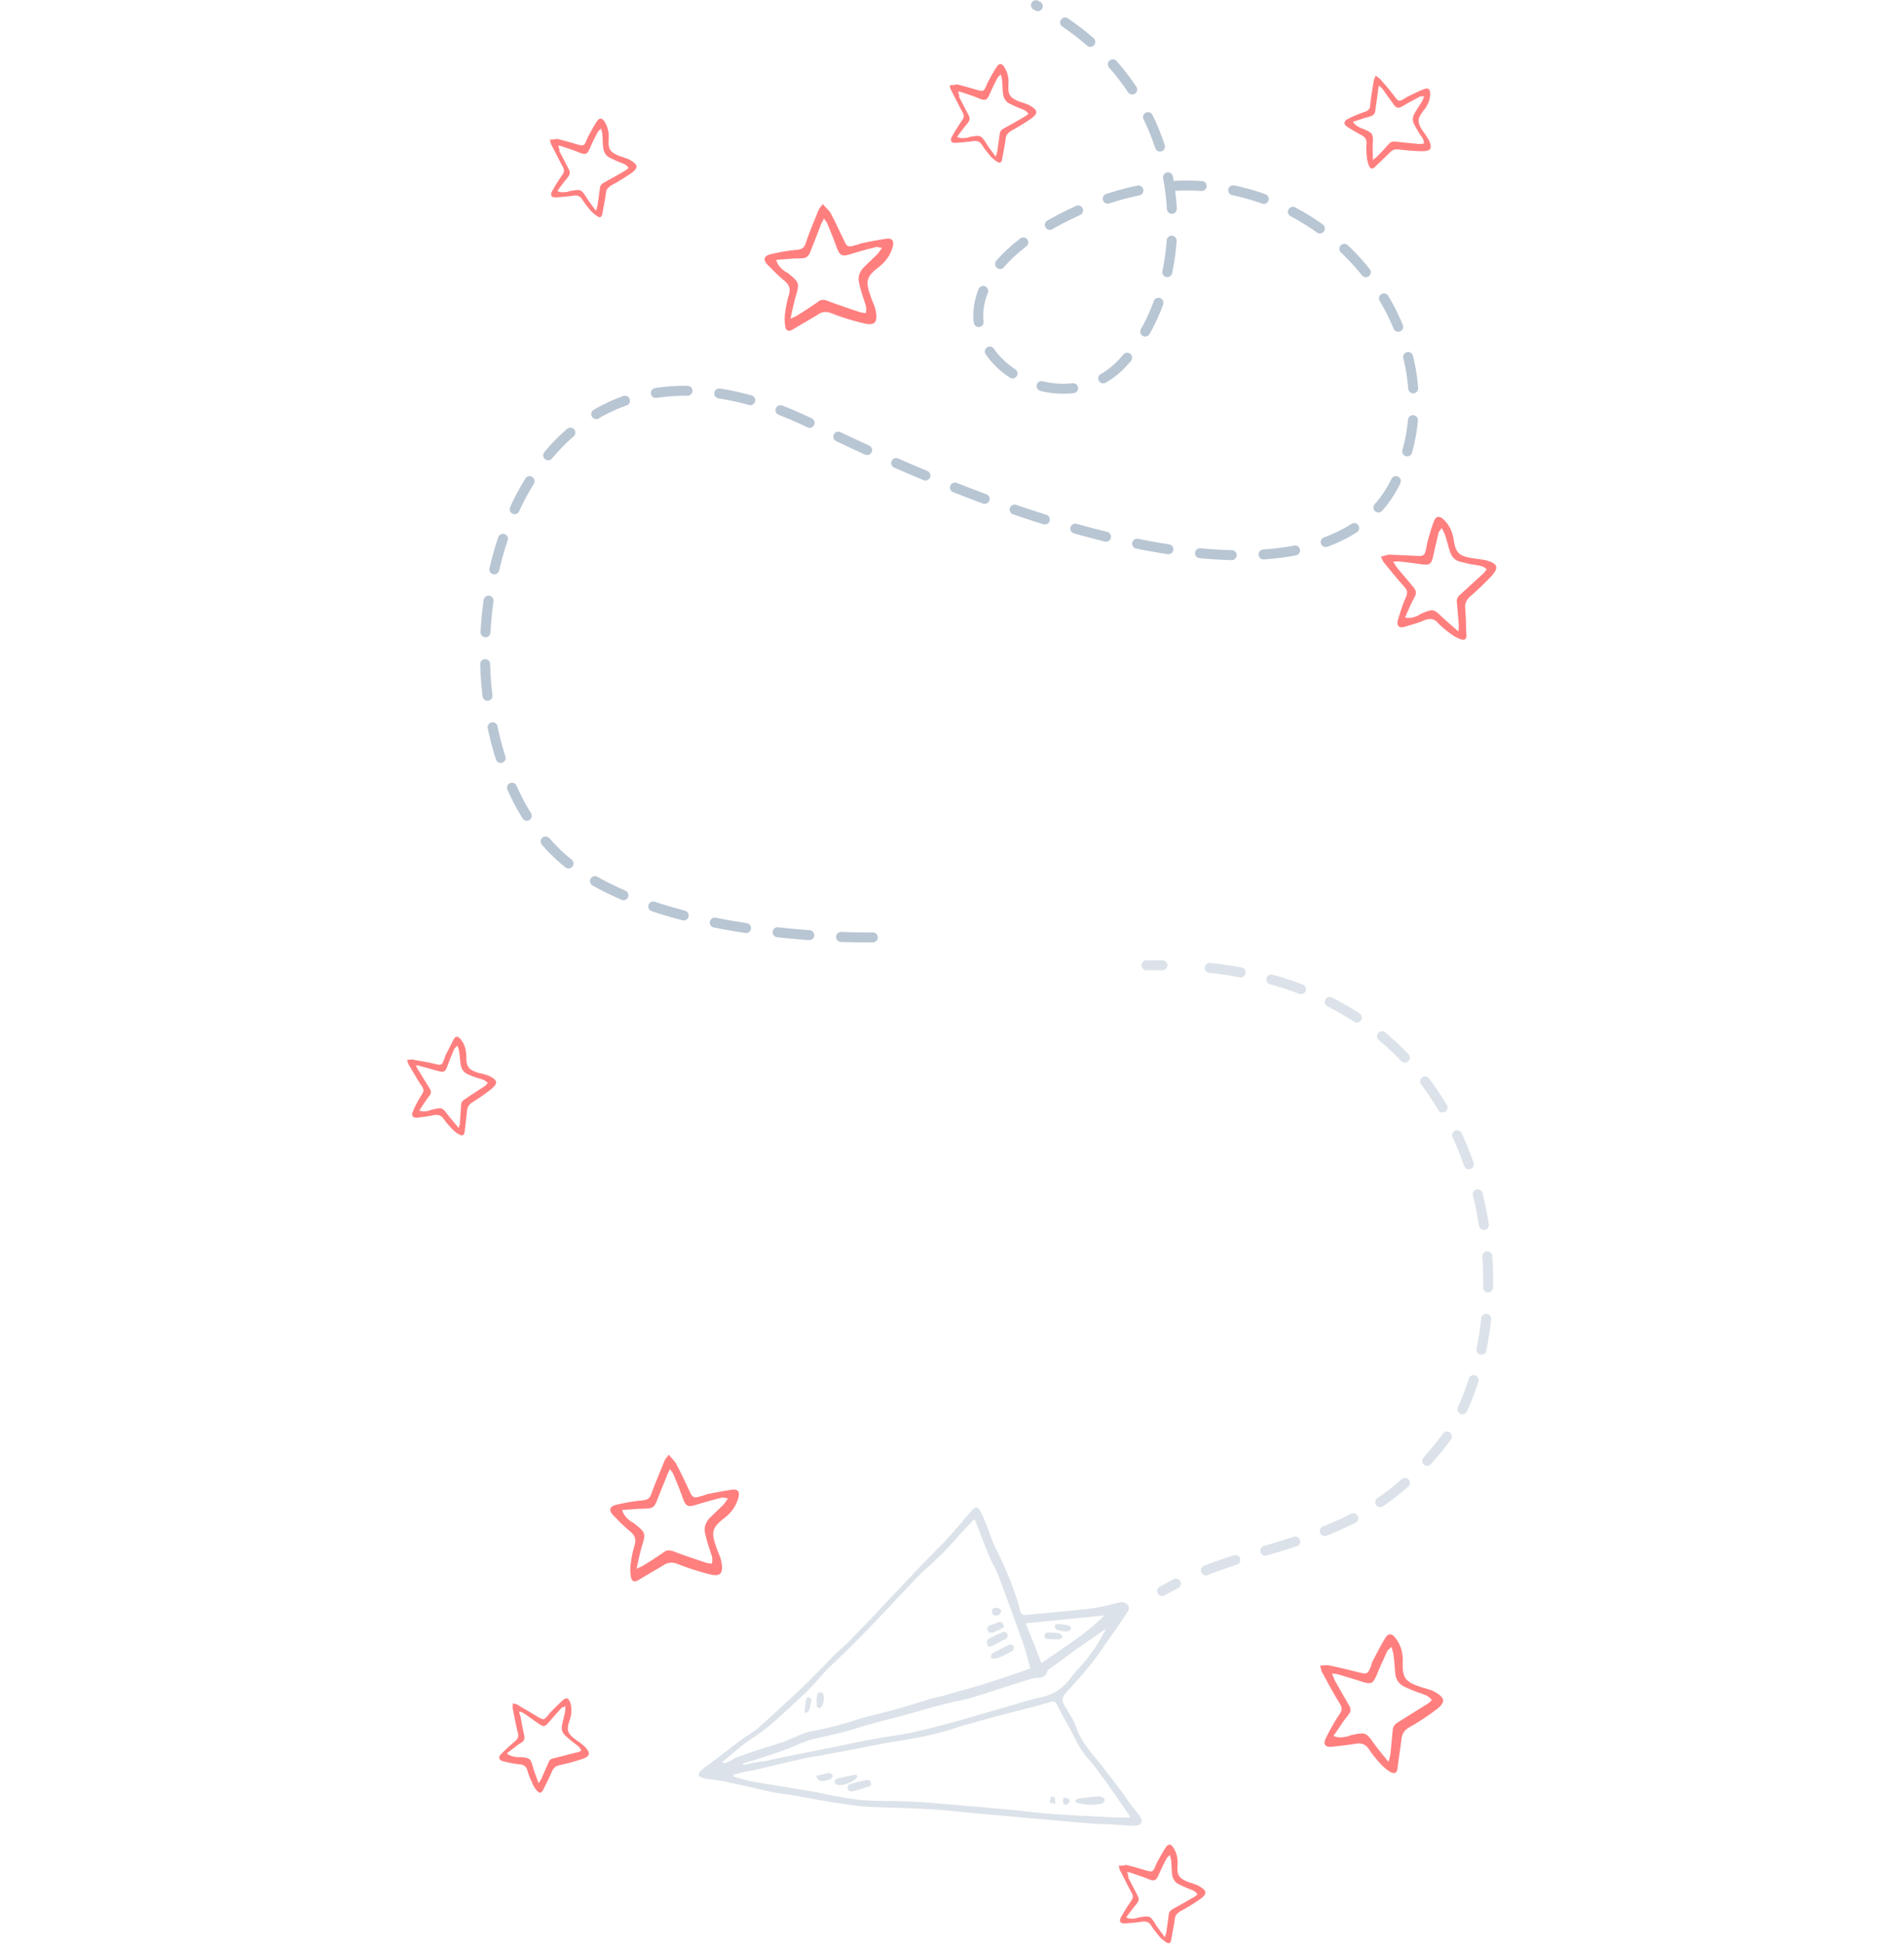 <svg width="480" height="490" fill="none" xmlns="http://www.w3.org/2000/svg"><g opacity=".5" fill="#738CA8"><path opacity=".5" d="M213.924 413.883c-1.304 1.204-2.708 2.307-3.911 3.611-2.407 2.407-4.713 4.914-7.12 7.22a577.396 577.396 0 01-11.533 10.631c-1.505 1.304-3.209 2.206-4.814 3.41-3.009 2.306-6.017 4.613-9.126 6.919-.201.201-.502.401-.702.602-.903 1.003-.702 1.605.602 1.905 1.103.301 2.206.301 3.209.502.802.1 1.705.2 2.507.401l12.034 2.708c1.605.301 3.21.401 4.714.702 3.61.602 7.22 1.304 10.931 1.905 3.31.502 6.719 1.003 10.129 1.103 7.521.201 15.043.402 22.464 1.304 4.814.502 9.527.802 14.341 1.304 6.218.501 12.335 1.103 18.553 1.604 1.204.101 2.307 0 3.51.101 1.504.1 3.109.2 4.613.301.702 0 1.404.1 2.006 0 1.504-.101 1.906-1.003 1.103-2.207-.802-1.203-1.805-2.306-2.707-3.51-2.207-3.309-4.614-6.318-7.021-9.427-2.306-2.908-5.014-5.716-6.318-9.427-.702-2.106-2.005-3.911-3.108-5.816-.702-1.204-.402-2.006.401-3.009 2.106-2.306 4.212-4.613 6.217-7.12 1.505-1.805 2.808-3.911 4.212-5.817 1.705-2.407 3.41-4.814 5.015-7.321.802-1.103.501-2.106-.702-2.507-.401-.2-.903-.1-1.404 0-2.207.502-4.313 1.103-6.519 1.404-5.616.702-11.232 1.103-16.848 1.705-.702.1-1.203-.201-1.404-.903-.1-.401-.201-.702-.301-1.103-1.404-5.014-3.41-9.728-5.716-14.341-1.003-2.005-1.705-4.212-2.507-6.318-.502-1.203-1.003-2.407-1.605-3.51-.702-1.203-1.203-1.203-2.106-.2-2.006 2.306-3.911 4.613-5.917 6.819-2.006 2.206-4.212 4.312-6.318 6.519-4.011 4.212-8.023 8.424-12.034 12.736-2.307 2.407-4.613 4.814-6.92 7.12.1-.1.1 0 .1 0zm-31.49 30.588c-.1-.201-.1-.301-.2-.502 2.407-1.905 4.613-4.011 7.22-5.716 4.914-3.109 8.826-7.221 13.038-11.031 2.106-1.906 3.911-4.212 5.916-6.318 2.407-2.407 5.015-4.714 7.422-7.221 3.811-3.811 7.521-7.822 11.232-11.734 2.206-2.306 4.312-4.713 6.719-6.819 2.708-2.407 5.215-4.914 7.521-7.622 1.404-1.604 2.808-3.008 4.212-4.513.301.201.402.301.402.401 1.203 3.109 2.407 6.318 3.71 9.427.502 1.204 1.304 2.407 1.805 3.611 2.207 5.917 4.413 11.833 6.519 17.851.702 2.005 1.203 4.111 1.805 6.217-.602.201-1.003.402-1.504.602-3.711 1.204-7.321 2.507-11.032 3.61-3.008.903-6.017 1.705-9.025 2.608-1.204.301-2.508.602-3.711.902-2.908.903-5.716 1.806-8.625 2.608-3.209.902-6.619 1.604-9.828 2.607-3.71 1.204-7.521 2.207-11.432 2.909-1.505.301-3.009 1.003-4.513 1.604-1.003.401-1.906.903-2.909 1.204-2.106.702-4.212 1.303-6.318 2.005-1.905.602-3.811 1.304-5.716 2.006-.802.602-1.705 1.003-2.708 1.304zm102.393 13.639c-2.407 0-4.714 0-6.92-.201-4.212-.2-8.524-.401-12.736-.702-3.21-.2-6.519-.702-9.728-1.003-4.513-.401-9.026-.802-13.639-1.203-3.911-.301-7.822-.702-11.734-.903-3.811-.2-7.621-.1-11.432-.3-2.307-.101-4.613-.502-6.92-.903-2.608-.401-5.215-1.103-7.822-1.504-4.714-.803-9.327-1.505-14.041-2.307-1.604-.301-3.209-.802-4.914-1.304v-.401c.502-.2 1.003-.301 1.505-.501 1.303-.301 2.607-.502 4.011-.803 4.212-1.002 8.324-2.005 12.536-2.908 1.103-.301 2.307-.401 3.41-.602l9.627-1.805c3.009-.601 6.017-1.203 9.026-1.705 5.115-.802 10.229-1.704 15.143-3.309 3.109-1.003 6.218-1.805 9.427-2.708 3.209-.902 6.419-1.705 9.628-2.507 2.005-.501 3.911-1.103 5.816-1.605.602-.2 1.003 0 1.304.602 1.003 1.906 2.006 3.811 3.109 5.717 1.504 2.707 2.607 5.616 4.814 8.022 1.504 1.605 2.808 3.51 4.212 5.416 2.106 2.908 4.112 5.917 6.218 8.925.1 0 .1.101.1.502zm-97.479-13.238v-.401c1.505-.502 3.109-.903 4.613-1.404 3.009-1.003 5.917-1.906 8.826-3.209 1.504-.602 2.908-1.204 4.513-1.605 2.607-.602 5.114-1.103 7.722-1.805 2.106-.501 4.111-1.304 6.217-1.805 3.811-1.103 7.722-2.006 11.533-3.109 2.407-.702 4.814-1.404 7.321-2.006 2.106-.602 4.313-.902 6.419-1.504 5.014-1.504 9.928-3.209 14.942-4.714.602-.2 1.304-.401 2.006-.401 1.304 0 2.206-.301 2.607-1.705.101-.3.402-.501.602-.601 1.805-1.304 3.51-2.608 5.315-3.911 2.608-1.906 5.316-3.711 8.023-5.617.301-.2.502-.3.803-.501-1.304 2.507-2.708 4.914-4.413 7.02-1.404 1.906-3.209 3.61-4.613 5.516-1.906 2.507-4.413 4.112-7.421 4.713-.602.101-1.204.201-1.806.401-5.616 1.605-11.332 3.31-16.948 4.915-6.418 1.805-12.736 3.61-19.355 4.512-5.416.803-10.731 2.106-16.146 3.109-5.015 1.003-10.129 2.006-15.144 3.109-2.005.201-3.811.602-5.616 1.003zm71.204-35.702c6.819-.702 13.238-1.304 19.856-2.006-4.813 4.914-10.429 8.124-15.845 12.035-1.304-3.31-2.507-6.519-4.011-10.029z"/><path opacity=".5" d="M249.126 415.086c.502-.1 1.003-.201 1.304-.401 1.003-.502 1.906-1.003 2.908-1.505.502-.3.903-.702.602-1.303-.301-.702-.802-.602-1.404-.401-1.103.501-2.206 1.002-3.309 1.604-.702.502-.401 1.204-.101 2.006zm6.318.903c0-.301.201-.802 0-1.203-.1-.201-.802-.301-1.103-.201-1.404.702-2.808 1.404-4.212 2.206-.201.101-.301.602-.301.903 0 .201.401.301.702.401.1.1.401 0 .502-.1 1.504-.401 2.808-1.103 4.412-2.006zm-2.307-5.915c-.301-1.104-.702-1.505-1.604-1.104-.702.301-1.404.502-2.006.702-.702.201-.702.803-.501 1.304.2.602.702.602 1.203.502.301-.101.702-.201 1.003-.402.602-.2 1.203-.601 1.905-1.002zm-45.733 16.747c-.501-.502-1.303-.301-1.404.401-.2.902-.1 1.905-.1 2.908 0 .1.602.401.802.401.803-.401 1.304-2.707.803-3.51 0-.2-.101-.2-.101-.2zm-4.611 4.913c1.203-.2 1.203-.2 1.805-3.51-.602-.501-1.203-.702-1.404.301-.2 1.003-.2 2.106-.401 3.209zm49.642-25.874c-.602-.702-1.705-.803-2.206-.301-.201.2-.201.802-.101 1.103.301.602 1.505.702 1.906.201.301-.301.301-.803.401-1.003zm18.751 48.439c2.207.702 4.413.702 6.619.301.301-.1.702-.602.702-.903 0-.3-.401-.601-.802-.802-.201-.1-.602-.1-.903-.1-1.604.1-3.209.301-4.713.501-.401 0-.702.301-1.003.502 0 .2.1.401.1.501zm-57.162-2.908c.201 0 .602.201 1.003.1 1.204-.3 2.407-.702 3.711-1.103.501-.1 1.003-.301.802-1.003-.1-.702-.602-.802-1.304-.702-1.303.301-2.607.602-3.911 1.003-.702.301-.902 1.003-.301 1.705zm1.906-4.112a68.15 68.15 0 00-4.814 1.003c-.301.1-.702.401-.702.702 0 .301.201.702.501.802 1.204.602 4.614-.702 5.215-2.005-.1-.101-.1-.101-.2-.502zm-10.129.301c.301 1.303 1.103 1.404 1.905 1.303.502-.1 1.103-.2 1.605-.401.301-.2.501-.602.702-.902-.401-.301-.802-.803-1.103-.702-.903.1-1.906.501-3.109.702zm62.379 5.516c-.301.702-.502 1.404.401 1.805.2.1.902-.401 1.003-.702.301-.602-.201-1.003-1.404-1.103zm-2.108 1.603c-.1-.702 0-1.203-.201-1.604-.1-.201-.601-.201-.902-.301-.1.501-.301 1.003-.301 1.504 0 .1.702.201 1.404.401zm-2.707-41.919c.2.101.401.301.501.301 1.104.101 2.207.101 3.31.101.2 0 .501-.402.702-.702-.301-.301-.502-.702-.802-.803-1.003-.1-1.906-.2-2.909-.2-.301 0-.602.2-.702.401-.2.301-.1.602-.1.902zm2.809-2.206c.502.501 2.708.802 3.31.501.601-.301.702-1.103 0-1.303-1.003-.301-2.006-.402-3.009-.402-.602 0-.702.702-.301 1.204z"/></g><g opacity=".5" stroke="#738CA8" stroke-width="2.507" stroke-linecap="round" stroke-linejoin="round"><path opacity=".5" d="M292.949 401.047c1.204-.702 2.407-1.304 3.51-1.906"/><path opacity=".5" d="M303.984 395.832c20.959-8.223 40.916-8.223 59.57-32.092 22.665-29.083 17.851-117.134-66.39-120.343" stroke-dasharray="7.9 7.9"/><path opacity=".5" d="M293.051 243.297h-4.012"/></g><path opacity=".5" d="M220.042 236.276s-50.945 1.103-76.217-18.253c-42.121-32.192-22.966-152.234 61.174-111.017 82.536 40.416 133.381 41.619 146.72 14.642 19.756-39.613-25.774-93.066-79.528-68.796-53.854 24.37-8.925 59.77 10.731 38.71 19.656-21.06 19.155-69.198-21.762-90.258" stroke="#738CA8" stroke-width="2.507" stroke-miterlimit="10" stroke-linecap="round" stroke-linejoin="round" stroke-dasharray="8.02 8.02"/><path opacity=".5" d="M207.41 51.447c-.502.703-.903 1.104-1.103 1.605-1.104 2.808-2.307 5.516-3.21 8.324-.401 1.203-1.103 1.504-2.306 1.604-2.207.201-4.413.602-6.519 1.104-1.705.4-2.006 1.404-.702 2.707 1.304 1.304 2.608 2.708 4.112 3.912 1.203 1.002 1.705 2.005 1.203 3.61-.501 1.604-.802 3.209-1.003 4.914-.1 1.003-.1 2.106.101 3.109.2 1.103.902 1.303 1.905.702 2.106-1.304 4.313-2.507 6.419-3.811 1.203-.803 2.206-.702 3.51-.2a52.894 52.894 0 007.722 2.406c3.008.802 3.811-.1 3.209-3.209-.1-.502-.301-1.103-.502-1.605-.3-.702-.601-1.404-.802-2.106-1.304-3.61-1.003-4.813 2.006-7.12 1.805-1.404 3.008-3.009 3.61-5.215.401-1.504-.2-2.206-1.604-2.006-2.006.301-4.112.702-6.118 1.104-.501.1-1.003.4-1.605.501-2.005.602-2.206.501-3.108-1.504-1.104-2.207-2.106-4.513-3.31-6.72-.602-.802-1.203-1.303-1.905-2.105zm.301 3.61c.401.703.702.903.802 1.204.802 1.906 1.604 3.811 2.306 5.817.903 2.407 1.404 2.708 3.811 1.905 2.006-.601 4.112-1.203 6.218-1.705.301-.1.702.1 1.504.201-.601.802-.902 1.404-1.404 1.805-1.002 1.003-2.106 2.006-3.108 3.009-1.003 1.003-1.605 2.306-1.304 3.81.301 1.505.802 3.11 1.304 4.614.3 1.003.802 1.905.401 3.209-.602-.1-1.104-.1-1.605-.3-2.708-.904-5.415-1.806-8.023-2.809-.802-.3-1.604-.401-2.306.2a93.344 93.344 0 01-5.215 3.41c-.401.301-.903.502-1.806.903.502-2.307.903-4.312 1.505-6.218.802-2.908.501-3.109-2.207-5.315-.2-.2-.501-.2-.702-.401-.902-.702-1.805-1.404-2.206-2.908 1.504-.1 2.808-.201 4.112-.301.802-.1 1.705 0 2.507-.1.903 0 1.504-.502 1.906-1.405.902-2.306 1.805-4.513 2.607-6.719.201-.602.501-1.003.903-1.905zM332.766 419.8c.3.803.3 1.404.601 1.806 1.404 2.607 2.808 5.214 4.413 7.822.702 1.103.501 1.805-.201 2.808-1.203 1.805-2.306 3.811-3.309 5.817-.802 1.604-.201 2.406 1.605 2.206 1.905-.201 3.71-.401 5.616-.702 1.504-.301 2.607-.1 3.61 1.304.902 1.404 2.006 2.707 3.109 3.911.702.702 1.504 1.404 2.407 1.905 1.002.502 1.604.1 1.704-1.003.301-2.507.703-4.914 1.003-7.421.201-1.404.803-2.206 2.006-2.908a59.581 59.581 0 006.719-4.413c2.507-1.905 2.307-3.008-.401-4.513a4.714 4.714 0 00-1.504-.601c-.702-.301-1.504-.402-2.206-.702-3.611-1.204-4.413-2.207-4.313-6.118.101-2.206-.401-4.312-1.805-6.117-.903-1.204-1.805-1.304-2.607 0-1.104 1.805-2.006 3.61-3.009 5.515-.301.502-.401 1.003-.602 1.605-.802 2.006-1.003 2.006-3.109 1.504-2.406-.601-4.813-1.203-7.321-1.705-.601-.2-1.404 0-2.406 0zm3.008 2.006c.803.1 1.204.1 1.505.201 2.005.601 4.011 1.203 5.916 1.805 2.508.802 2.909.602 3.912-1.705.802-2.006 1.704-3.911 2.607-5.917.1-.301.501-.501 1.103-1.103.201 1.003.502 1.605.502 2.206.2 1.404.3 2.909.401 4.313.1 1.504.802 2.707 2.106 3.409a33.872 33.872 0 004.412 1.805c1.003.402 2.006.602 2.708 1.705-.401.401-.802.803-1.203 1.003l-7.221 4.513c-.802.502-1.304 1.003-1.404 1.906-.201 2.106-.401 4.111-.602 6.217-.1.502-.2 1.003-.501 1.906-1.504-1.906-2.808-3.41-3.911-5.015-1.805-2.507-2.106-2.406-5.516-1.704-.301.1-.501.2-.802.3-1.103.201-2.207.502-3.611-.1.803-1.203 1.605-2.306 2.307-3.41.501-.702 1.003-1.303 1.504-2.005.602-.702.602-1.505.101-2.307l-3.611-6.318c-.1-.301-.301-.802-.702-1.705zM138.613 35.2c.201.602.201 1.003.401 1.304 1.003 1.905 1.906 3.81 2.909 5.616.401.802.301 1.304-.201 2.006a54.092 54.092 0 00-2.507 4.011c-.602 1.103-.201 1.705 1.103 1.605 1.304-.1 2.708-.2 4.012-.401 1.103-.2 1.905 0 2.507 1.002.601 1.003 1.404 1.906 2.106 2.808a11.507 11.507 0 001.705 1.404c.702.402 1.103.1 1.203-.702.301-1.704.702-3.51.903-5.214.1-1.003.702-1.505 1.504-2.006 1.705-.903 3.309-1.906 4.914-3.009 1.805-1.303 1.705-2.106-.201-3.209a3.7 3.7 0 00-1.103-.501c-.501-.2-1.003-.401-1.504-.502-2.507-1.003-3.109-1.705-2.908-4.412.1-1.605-.201-3.009-1.103-4.413-.602-.902-1.204-.903-1.806-.1-.802 1.203-1.504 2.507-2.206 3.81-.201.302-.301.703-.501 1.104-.602 1.404-.803 1.404-2.307 1.003-1.705-.502-3.41-1.003-5.115-1.404-.501.1-1.103.2-1.805.2zm2.106 1.505c.602.1.803.1 1.003.2 1.404.502 2.808.903 4.212 1.504 1.705.702 2.106.502 2.808-1.103a52.144 52.144 0 012.006-4.111c.1-.201.401-.402.802-.803.101.702.301 1.103.301 1.605.1 1.003.1 2.106.201 3.109.1 1.002.501 1.905 1.404 2.507 1.003.501 2.005 1.003 3.109 1.404.702.3 1.404.501 1.905 1.304-.301.3-.602.501-.903.702-1.704 1.002-3.51 2.005-5.315 3.008-.501.301-.902.602-1.003 1.304-.2 1.504-.401 2.908-.601 4.413-.101.4-.201.702-.401 1.404-1.003-1.404-1.906-2.508-2.608-3.711-1.203-1.805-1.404-1.705-3.911-1.304-.201 0-.401.2-.602.2-.802.101-1.604.302-2.607-.2.601-.902 1.203-1.604 1.705-2.306.401-.502.802-.903 1.103-1.404.401-.502.401-1.104.1-1.705-.802-1.505-1.605-3.11-2.407-4.614.1-.4-.1-.701-.301-1.403zm141.304 433.538c.201.602.201 1.003.402 1.304 1.002 1.905 1.905 3.811 2.908 5.616.401.802.301 1.304-.201 2.006a53.937 53.937 0 00-2.507 4.011c-.602 1.103-.2 1.705 1.103 1.605 1.304-.101 2.708-.201 4.012-.401 1.103-.201 1.905 0 2.507 1.002.602 1.003 1.404 1.906 2.106 2.808a11.464 11.464 0 001.705 1.404c.702.402 1.103.101 1.203-.702.301-1.704.702-3.51.903-5.214.1-1.003.702-1.505 1.504-2.006 1.705-.903 3.31-1.906 4.914-3.009 1.805-1.303 1.705-2.106-.2-3.209a3.71 3.71 0 00-1.104-.501c-.501-.201-1.002-.401-1.504-.502-2.507-1.003-3.109-1.705-2.908-4.412.1-1.605-.201-3.009-1.103-4.413-.602-.903-1.204-.903-1.805-.1-.803 1.203-1.505 2.507-2.207 3.811-.2.3-.301.702-.501 1.103-.602 1.404-.802 1.404-2.307 1.003-1.705-.502-3.41-1.003-5.114-1.404-.502.2-1.104.2-1.806.2zm2.106 1.605c.602.1.803.1 1.003.2 1.404.502 2.808.903 4.212 1.505 1.705.702 2.106.501 2.808-1.104a52.01 52.01 0 012.006-4.111c.1-.201.401-.401.802-.803.101.702.301 1.104.301 1.605.101 1.003.101 2.106.201 3.109.1 1.003.501 1.905 1.404 2.507 1.003.502 2.006 1.003 3.109 1.404.702.301 1.404.502 1.905 1.304-.301.301-.602.501-.902.702a245.705 245.705 0 01-5.316 3.008c-.501.301-.902.602-1.002 1.304-.201 1.504-.402 2.908-.602 4.413-.1.401-.201.702-.401 1.404-1.003-1.404-1.906-2.507-2.608-3.711-1.203-1.805-1.404-1.705-3.911-1.304-.201 0-.401.201-.602.201-.802.1-1.604.301-2.607-.201.602-.902 1.203-1.604 1.705-2.306.401-.502.802-.903 1.103-1.404.401-.502.401-1.103.1-1.705-.802-1.504-1.604-3.109-2.407-4.613.101-.502-.1-.803-.301-1.404zm63.98-331.548c.402.702.502 1.203.803 1.504 1.705 2.106 3.409 4.212 5.215 6.218.802.902.702 1.504.3 2.507-.802 1.805-1.404 3.711-2.005 5.716-.401 1.505.301 2.207 1.805 1.705 1.604-.501 3.309-.902 4.814-1.604 1.303-.502 2.406-.502 3.409.601 1.003 1.103 2.207 2.006 3.41 2.909.702.501 1.605 1.003 2.507 1.303 1.003.301 1.404-.2 1.304-1.203-.1-2.206-.1-4.513-.301-6.719-.1-1.304.401-2.106 1.304-2.909 1.805-1.604 3.61-3.309 5.315-5.114 1.905-2.106 1.605-3.109-1.103-3.911-.502-.201-1.003-.201-1.504-.301l-2.106-.301c-3.41-.501-4.313-1.304-4.814-4.714-.301-2.005-1.103-3.71-2.608-5.114-1.003-.903-1.805-.802-2.306.401-.702 1.705-1.204 3.61-1.705 5.415l-.301 1.505c-.401 1.905-.602 2.005-2.607 1.905-2.307-.1-4.513-.2-6.82-.301-.301 0-1.003.301-2.006.502zm3.109 1.304c.702-.101 1.003-.101 1.304-.101 1.905.201 3.711.401 5.616.702 2.307.301 2.708.101 3.209-2.206.401-1.906.903-3.811 1.304-5.716.1-.301.401-.602.802-1.204.401.802.702 1.304.903 1.906.401 1.303.702 2.507 1.103 3.81.401 1.304 1.103 2.307 2.407 2.708 1.404.401 2.808.702 4.212.903.902.2 1.905.2 2.708 1.103-.301.401-.602.802-.903 1.103-1.905 1.705-3.811 3.51-5.716 5.215-.602.501-1.003 1.103-.903 1.905.201 1.906.301 3.711.502 5.616 0 .502 0 .903-.101 1.806-1.604-1.404-3.008-2.608-4.312-3.811-2.006-2.006-2.307-1.805-5.215-.602-.201.1-.401.301-.602.401-1.003.401-1.905.802-3.309.502.501-1.204 1.003-2.307 1.504-3.41.301-.702.702-1.304 1.003-2.006.401-.802.201-1.404-.301-2.106-1.404-1.705-2.808-3.309-4.212-5.014-.301-.401-.501-.802-1.003-1.504zM239.398 21.46c.201.602.201 1.003.402 1.304 1.002 1.905 1.905 3.81 2.908 5.616.401.802.301 1.303-.201 2.006a54.09 54.09 0 00-2.507 4.01c-.602 1.104-.2 1.706 1.103 1.605 1.304-.1 2.708-.2 4.012-.4 1.103-.201 1.905 0 2.507 1.002.602 1.003 1.404 1.906 2.106 2.808a11.514 11.514 0 001.705 1.404c.702.401 1.103.1 1.203-.702.301-1.705.702-3.51.903-5.215.1-1.003.702-1.504 1.504-2.005 1.705-.903 3.31-1.906 4.914-3.009 1.805-1.304 1.705-2.106-.2-3.21a3.704 3.704 0 00-1.104-.5c-.501-.201-1.002-.402-1.504-.502-2.507-1.003-3.109-1.705-2.908-4.413.1-1.604-.201-3.008-1.103-4.412-.602-.903-1.204-.903-1.805-.1-.803 1.203-1.505 2.507-2.207 3.81-.2.301-.301.702-.501 1.104-.602 1.404-.802 1.404-2.307 1.002-1.705-.501-3.41-1.002-5.114-1.404-.502.201-1.104.201-1.806.201zm2.106 1.605c.602.1.803.1 1.003.2 1.404.502 2.808.903 4.212 1.504 1.705.702 2.106.502 2.808-1.103a52.146 52.146 0 012.006-4.111c.1-.201.401-.402.802-.803.101.702.301 1.103.301 1.605.101 1.003.101 2.106.201 3.109.1 1.003.501 1.905 1.404 2.507 1.003.501 2.006 1.003 3.109 1.404.702.3 1.404.501 1.905 1.304-.301.3-.602.501-.902.702a249.554 249.554 0 01-5.316 3.008c-.501.301-.902.602-1.002 1.304-.201 1.504-.402 2.908-.602 4.413-.1.4-.201.702-.401 1.404-1.003-1.404-1.906-2.508-2.608-3.711-1.203-1.805-1.404-1.705-3.911-1.304-.201 0-.401.2-.602.2-.802.101-1.604.302-2.607-.2.602-.902 1.203-1.604 1.705-2.306.401-.502.802-.903 1.103-1.404.401-.502.401-1.104.1-1.705-.802-1.505-1.604-3.11-2.407-4.613.101-.502-.1-.803-.301-1.404zm105.302-4.01c-.201.601-.401.902-.502 1.303-.301 2.106-.702 4.212-.902 6.318-.101.903-.502 1.204-1.304 1.505a32.623 32.623 0 00-4.312 1.805c-1.103.601-1.103 1.303-.101 2.005a60.71 60.71 0 003.41 2.006c1.003.502 1.504 1.103 1.404 2.307-.1 1.203 0 2.407.1 3.51.101.702.301 1.504.602 2.106.301.702.802.702 1.404.2 1.204-1.203 2.507-2.406 3.811-3.71.702-.702 1.404-.903 2.407-.702 1.905.2 3.811.401 5.716.401 2.207 0 2.608-.702 1.705-2.708-.2-.4-.401-.702-.602-1.003a14.46 14.46 0 00-.902-1.303c-1.504-2.307-1.504-3.11.2-5.316 1.003-1.203 1.605-2.607 1.605-4.212 0-1.103-.501-1.504-1.504-1.103-1.404.502-2.708 1.204-4.012 1.806-.401.2-.702.4-1.003.601-1.303.803-1.504.702-2.407-.501-1.103-1.404-2.206-2.808-3.409-4.112-.301-.501-.803-.702-1.404-1.203zm.802 2.507c.401.4.602.501.802.702.903 1.203 1.705 2.407 2.608 3.61 1.003 1.504 1.404 1.605 2.908.702 1.304-.802 2.708-1.504 4.012-2.206.2-.1.501-.1 1.103-.1-.301.701-.401 1.103-.702 1.504-.502.902-1.103 1.705-1.605 2.607-.602.903-.702 1.906-.301 2.808a27.678 27.678 0 001.705 2.908c.401.602.903 1.204.802 2.107-.401 0-.802.1-1.103.1l-6.017-.602c-.602-.1-1.103 0-1.605.502-1.002 1.103-2.005 2.206-3.008 3.209-.301.3-.602.501-1.103.902 0-1.705-.101-3.109 0-4.513.1-2.206-.201-2.306-2.407-3.31-.201-.1-.401-.1-.602-.2-.702-.4-1.504-.702-2.006-1.604a93.742 93.742 0 002.808-.903c.602-.2 1.104-.3 1.705-.501.602-.2 1.003-.602 1.103-1.304.201-1.705.502-3.41.702-5.114 0-.301.101-.703.201-1.304zM129.285 429.326c0 .602-.101 1.003 0 1.404.401 2.106.802 4.212 1.303 6.218.201.902-.1 1.304-.702 1.905a53.647 53.647 0 00-3.51 3.209c-.902.903-.601 1.605.602 1.906 1.304.301 2.608.602 3.911.702 1.103.1 1.805.501 2.106 1.705.301 1.103.803 2.206 1.304 3.309a5.694 5.694 0 001.203 1.805c.602.602 1.003.402 1.404-.3.803-1.605 1.605-3.21 2.307-4.814.401-.903 1.003-1.304 2.006-1.504a49.797 49.797 0 005.516-1.505c2.106-.702 2.206-1.504.702-3.109-.301-.301-.602-.501-.903-.802-.401-.301-.903-.602-1.304-.903-2.206-1.604-2.507-2.507-1.604-5.014.501-1.504.601-3.008.1-4.513-.401-1.003-.903-1.203-1.705-.601-1.103 1.002-2.106 2.005-3.209 3.108-.301.301-.502.602-.702.903-1.003 1.103-1.103 1.103-2.507.301a190.283 190.283 0 00-4.613-2.708c-.402-.401-.903-.501-1.705-.702zm1.604 2.006c.502.2.803.301 1.003.401 1.204.802 2.407 1.705 3.61 2.507 1.505 1.103 1.806 1.103 3.009-.301 1.003-1.203 2.006-2.306 3.009-3.409.2-.201.501-.201 1.002-.502 0 .702 0 1.204-.1 1.605-.2 1.003-.501 2.005-.702 3.008-.2 1.003-.1 2.006.702 2.708.802.802 1.705 1.504 2.608 2.206.601.502 1.203.803 1.504 1.705-.401.201-.702.401-1.003.401-2.006.502-3.911 1.003-5.917 1.505-.602.1-1.103.401-1.304 1.002-.601 1.405-1.203 2.708-1.805 4.112-.1.301-.401.602-.702 1.204-.601-1.605-1.103-2.909-1.504-4.313-.602-2.106-.903-2.106-3.41-2.306-.2 0-.401.1-.601 0-.803-.101-1.605-.201-2.508-.903.803-.702 1.605-1.203 2.307-1.805.501-.401 1.003-.702 1.504-1.003.502-.401.702-.902.602-1.604-.401-1.705-.702-3.41-1.003-5.115-.1 0-.2-.401-.301-1.103zm-28.28-164.169c.201.601.301 1.002.502 1.303 1.103 1.805 2.106 3.711 3.309 5.416.502.802.401 1.304-.1 2.006-.802 1.303-1.605 2.707-2.206 4.212-.502 1.103-.101 1.704 1.203 1.604 1.304-.2 2.608-.301 3.911-.602 1.103-.2 1.906-.1 2.608.903.702 1.003 1.504 1.905 2.306 2.708.502.501 1.103 1.003 1.805 1.303.702.402 1.104 0 1.204-.802.2-1.805.401-3.51.602-5.315.1-1.003.601-1.605 1.404-2.106 1.604-1.003 3.209-2.106 4.713-3.309 1.705-1.405 1.605-2.207-.401-3.21a4.9 4.9 0 00-1.103-.401c-.502-.2-1.003-.301-1.605-.401-2.607-.802-3.209-1.504-3.209-4.212 0-1.605-.401-3.009-1.404-4.312-.702-.803-1.304-.903-1.805.1-.702 1.304-1.304 2.607-2.006 3.911-.2.401-.2.702-.401 1.103-.501 1.404-.702 1.505-2.206 1.103-1.705-.401-3.51-.702-5.215-1.002-.602-.201-1.103-.101-1.906 0zm2.207 1.404c.601 0 .802 0 1.003.1 1.404.401 2.908.802 4.312 1.203 1.805.502 2.106.401 2.708-1.303.501-1.404 1.103-2.808 1.704-4.212.101-.201.402-.402.803-.803.2.702.401 1.103.401 1.605.2 1.003.2 2.106.401 3.109.1 1.003.602 1.905 1.605 2.407 1.003.501 2.106.902 3.209 1.203.702.201 1.404.401 2.006 1.103-.301.301-.502.602-.803.802-1.705 1.104-3.409 2.207-5.014 3.31-.502.301-.903.702-.903 1.404-.1 1.504-.2 2.908-.301 4.413 0 .401-.1.702-.3 1.404-1.104-1.304-2.006-2.407-2.909-3.51-1.303-1.806-1.504-1.605-3.911-1.104-.2 0-.401.201-.501.201-.803.201-1.605.401-2.608 0 .602-.903 1.103-1.705 1.605-2.407.301-.501.702-1.003 1.003-1.404.401-.501.401-1.103 0-1.705-.903-1.504-1.805-2.908-2.708-4.412-.301-.502-.501-.803-.802-1.404zm63.784 98.08c-.502.702-.903 1.103-1.103 1.604-1.103 2.808-2.307 5.516-3.31 8.324-.401 1.204-1.103 1.504-2.306 1.605-2.207.2-4.413.601-6.519 1.103-1.705.401-2.006 1.404-.702 2.708 1.304 1.303 2.607 2.707 4.112 3.911 1.203 1.003 1.705 2.005 1.203 3.61-.501 1.605-.802 3.209-1.003 4.914-.1 1.003-.1 2.106.101 3.109.2 1.103.902 1.304 1.905.702 2.106-1.304 4.312-2.507 6.418-3.811 1.204-.702 2.207-.702 3.51-.201 2.508 1.003 5.115 1.806 7.722 2.508 3.009.802 3.811-.101 3.21-3.21a9.883 9.883 0 00-.502-1.604c-.301-.702-.601-1.404-.802-2.106-1.304-3.61-1.003-4.814 2.006-7.12 1.805-1.404 3.008-3.009 3.61-5.215.401-1.505-.1-2.207-1.605-2.006-2.005.301-4.111.702-6.117 1.103-.502.1-1.003.401-1.605.501-2.005.602-2.206.502-3.109-1.504-1.103-2.306-2.106-4.513-3.309-6.719-.501-.802-1.203-1.404-1.805-2.206zm.301 3.61c.401.702.702.903.802 1.203.802 1.906 1.605 3.811 2.307 5.817.902 2.507 1.303 2.708 3.81 1.906 2.006-.602 4.112-1.204 6.218-1.705.301-.101.702.1 1.505.2-.602.803-.903 1.404-1.404 1.805-1.003 1.003-2.107 2.006-3.109 3.009-1.003 1.003-1.605 2.307-1.304 3.811.301 1.504.802 3.109 1.304 4.613.3 1.003.802 1.905.401 3.209-.602-.1-1.103-.1-1.605-.301-2.708-.902-5.415-1.805-8.023-2.808-.802-.301-1.604-.401-2.306.101a93.503 93.503 0 01-5.215 3.409c-.401.301-.903.401-1.805.903.501-2.307.902-4.312 1.504-6.218.903-2.908.501-3.109-2.206-5.315-.201-.201-.502-.201-.702-.401-.903-.702-1.806-1.404-2.207-2.908 1.505-.101 2.808-.201 4.112-.301.802 0 1.705 0 2.507-.101.903 0 1.505-.501 1.906-1.404.902-2.306 1.805-4.513 2.707-6.719.101-.401.402-.902.803-1.805z" fill="red"/></svg>